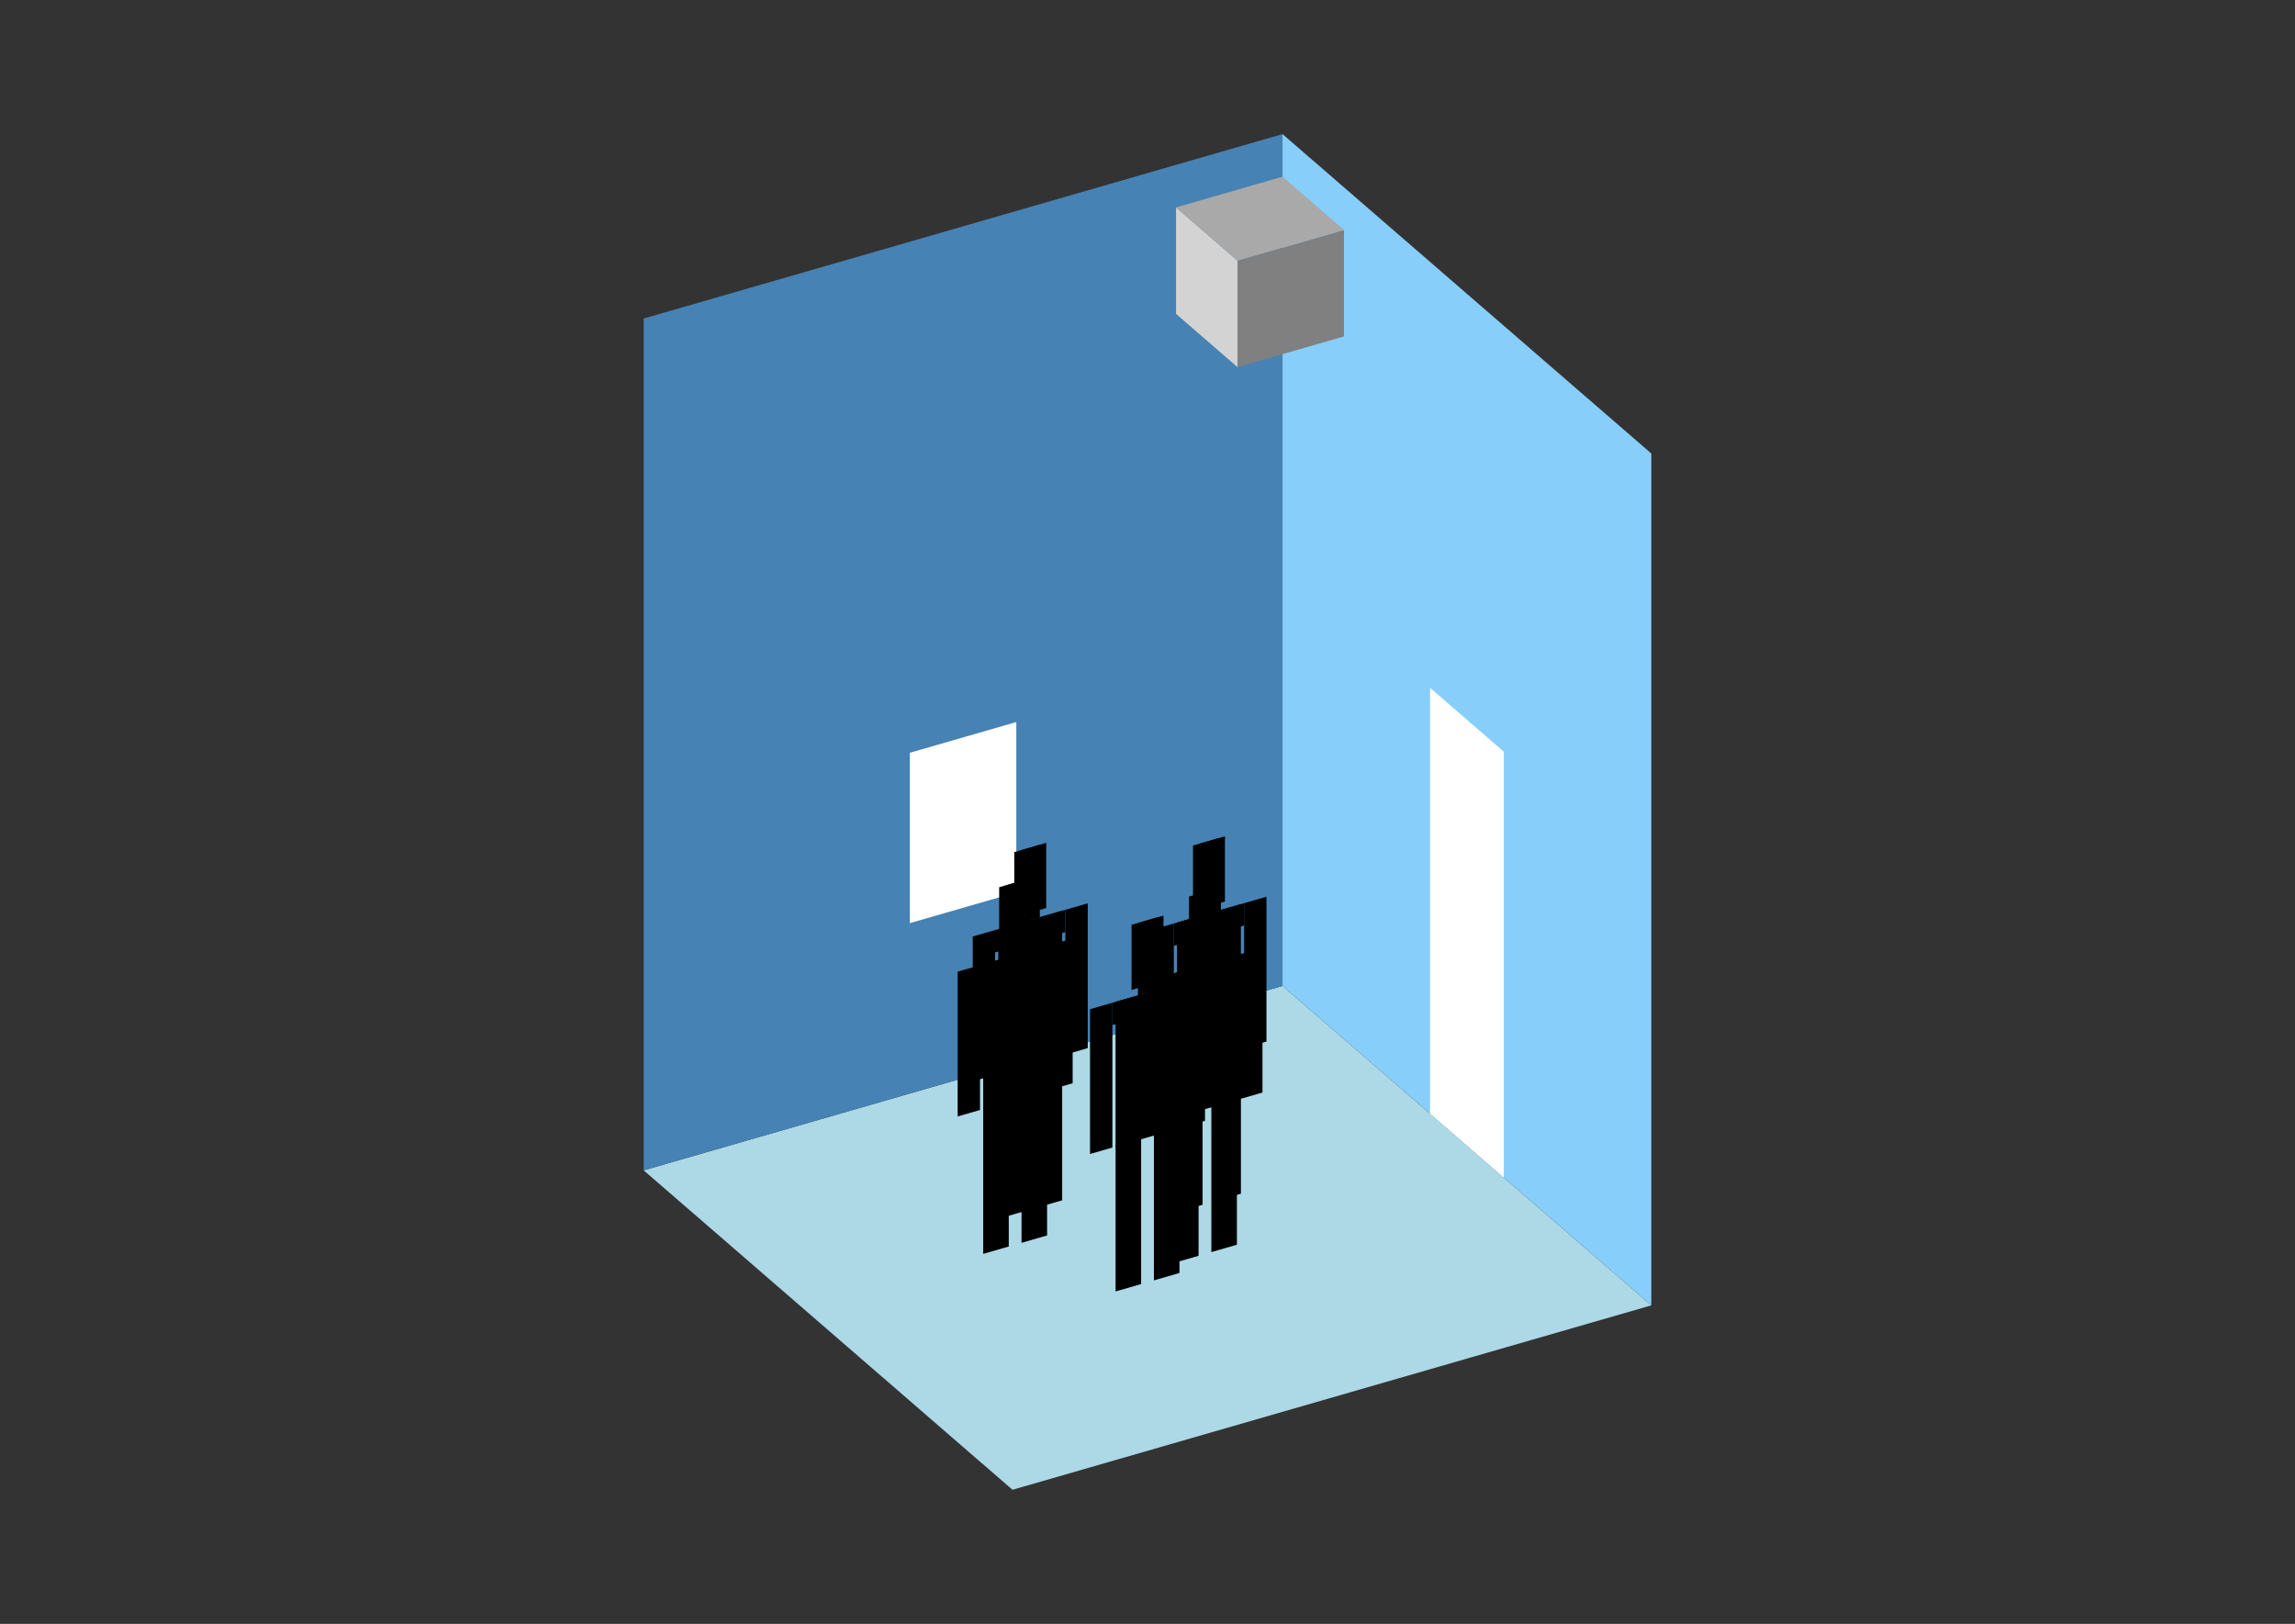 <?xml version="1.0" encoding="UTF-8"?>
<svg
  xmlns="http://www.w3.org/2000/svg"
  width="848"
  height="600"
  style="background-color:white"
>
  <rect width="100%" height="100%" fill="#333333" stroke="none"/>
  <polygon fill="lightblue" points="374.117,550.451 237.833,432.426 473.883,364.284 610.167,482.309" />
  <polygon fill="steelblue" points="237.833,432.426 237.833,117.691 473.883,49.549 473.883,364.284" />
  <polygon fill="lightskyblue" points="610.167,482.309 610.167,167.574 473.883,49.549 473.883,364.284" />
  <polygon fill="white" points="555.654,435.099 555.654,277.732 528.397,254.126 528.397,411.494" />
  <polygon fill="white" points="336.187,341.086 336.187,278.139 375.529,266.782 375.529,329.729" />
  <polygon fill="grey" points="457.256,135.655 457.256,96.314 496.597,84.957 496.597,124.298" />
  <polygon fill="lightgrey" points="457.256,135.655 457.256,96.314 434.542,76.643 434.542,115.985" />
  <polygon fill="darkgrey" points="457.256,96.314 434.542,76.643 473.883,65.286 496.597,84.957" />
  <polygon fill="hsl(288.0,50.0%,65.632%)" points="368.87,450.311 368.87,396.271 378.312,393.546 378.312,447.586" />
  <polygon fill="hsl(288.0,50.0%,65.632%)" points="392.475,443.497 392.475,389.457 383.033,392.183 383.033,446.223" />
  <polygon fill="hsl(288.0,50.0%,65.632%)" points="359.428,399.532 359.428,346.027 367.69,343.642 367.69,397.147" />
  <polygon fill="hsl(288.0,50.0%,65.632%)" points="393.655,389.652 393.655,336.147 401.917,333.762 401.917,387.267" />
  <polygon fill="hsl(288.0,50.0%,65.632%)" points="367.69,351.904 367.69,343.642 393.655,336.147 393.655,344.408" />
  <polygon fill="hsl(288.0,50.0%,65.632%)" points="368.87,396.806 368.87,343.302 392.475,336.487 392.475,389.992" />
  <polygon fill="hsl(288.0,50.0%,65.632%)" points="374.771,338.923 374.771,314.846 386.574,311.439 386.574,335.516" />
  <polygon fill="hsl(288.0,50.0%,65.632%)" points="377.132,340.917 377.132,314.164 384.213,312.12 384.213,338.872" />
  <polygon fill="hsl(288.0,50.0%,62.019%)" points="363.295,463.29 363.295,409.25 372.737,406.524 372.737,460.564" />
  <polygon fill="hsl(288.0,50.0%,62.019%)" points="386.9,456.476 386.9,402.436 377.458,405.162 377.458,459.201" />
  <polygon fill="hsl(288.0,50.0%,62.019%)" points="353.852,412.511 353.852,359.006 362.114,356.621 362.114,410.126" />
  <polygon fill="hsl(288.0,50.0%,62.019%)" points="388.08,402.63 388.08,349.125 396.342,346.74 396.342,400.245" />
  <polygon fill="hsl(288.0,50.0%,62.019%)" points="362.114,364.883 362.114,356.621 388.08,349.125 388.08,357.387" />
  <polygon fill="hsl(288.0,50.0%,62.019%)" points="363.295,409.785 363.295,356.28 386.9,349.466 386.9,402.971" />
  <polygon fill="hsl(288.0,50.0%,62.019%)" points="369.196,351.901 369.196,327.824 380.998,324.417 380.998,348.494" />
  <polygon fill="hsl(288.0,50.0%,62.019%)" points="371.556,353.895 371.556,327.143 378.638,325.099 378.638,351.851" />
  <polygon fill="hsl(288.0,50.0%,60.348%)" points="434.908,447.876 434.908,393.836 444.35,391.11 444.35,445.15" />
  <polygon fill="hsl(288.0,50.0%,60.348%)" points="458.513,441.062 458.513,387.022 449.071,389.748 449.071,443.788" />
  <polygon fill="hsl(288.0,50.0%,60.348%)" points="425.466,397.097 425.466,343.592 433.728,341.207 433.728,394.712" />
  <polygon fill="hsl(288.0,50.0%,60.348%)" points="459.693,387.216 459.693,333.711 467.955,331.326 467.955,384.831" />
  <polygon fill="hsl(288.0,50.0%,60.348%)" points="433.728,349.469 433.728,341.207 459.693,333.711 459.693,341.973" />
  <polygon fill="hsl(288.0,50.0%,60.348%)" points="434.908,394.371 434.908,340.866 458.513,334.052 458.513,387.557" />
  <polygon fill="hsl(288.0,50.0%,60.348%)" points="440.809,336.488 440.809,312.41 452.612,309.003 452.612,333.08" />
  <polygon fill="hsl(288.0,50.0%,60.348%)" points="443.17,338.481 443.17,311.729 450.251,309.685 450.251,336.437" />
  <polygon fill="hsl(288.0,50.0%,54.496%)" points="433.432,466.72 433.432,412.681 442.874,409.955 442.874,463.995" />
  <polygon fill="hsl(288.0,50.0%,54.496%)" points="457.037,459.906 457.037,405.866 447.595,408.592 447.595,462.632" />
  <polygon fill="hsl(288.0,50.0%,54.496%)" points="423.99,415.941 423.99,362.436 432.252,360.051 432.252,413.556" />
  <polygon fill="hsl(288.0,50.0%,54.496%)" points="458.218,406.061 458.218,352.556 466.479,350.171 466.479,403.676" />
  <polygon fill="hsl(288.0,50.0%,54.496%)" points="432.252,368.313 432.252,360.051 458.218,352.556 458.218,360.818" />
  <polygon fill="hsl(288.0,50.0%,54.496%)" points="433.432,413.216 433.432,359.711 457.037,352.896 457.037,406.401" />
  <polygon fill="hsl(288.0,50.0%,54.496%)" points="439.334,355.332 439.334,331.255 451.136,327.848 451.136,351.925" />
  <polygon fill="hsl(288.0,50.0%,54.496%)" points="441.694,357.326 441.694,330.573 448.776,328.529 448.776,355.281" />
  <polygon fill="hsl(288.0,50.0%,53.125%)" points="412.205,477.164 412.205,423.124 421.647,420.399 421.647,474.438" />
  <polygon fill="hsl(288.0,50.0%,53.125%)" points="435.81,470.35 435.81,416.31 426.368,419.036 426.368,473.076" />
  <polygon fill="hsl(288.0,50.0%,53.125%)" points="402.763,426.385 402.763,372.88 411.025,370.495 411.025,424" />
  <polygon fill="hsl(288.0,50.0%,53.125%)" points="436.991,416.504 436.991,362.999 445.252,360.615 445.252,414.119" />
  <polygon fill="hsl(288.0,50.0%,53.125%)" points="411.025,378.757 411.025,370.495 436.991,362.999 436.991,371.261" />
  <polygon fill="hsl(288.0,50.0%,53.125%)" points="412.205,423.659 412.205,370.154 435.81,363.34 435.81,416.845" />
  <polygon fill="hsl(288.0,50.0%,53.125%)" points="418.107,365.776 418.107,341.698 429.909,338.291 429.909,362.368" />
  <polygon fill="hsl(288.0,50.0%,53.125%)" points="420.467,367.769 420.467,341.017 427.549,338.973 427.549,365.725" />
</svg>
